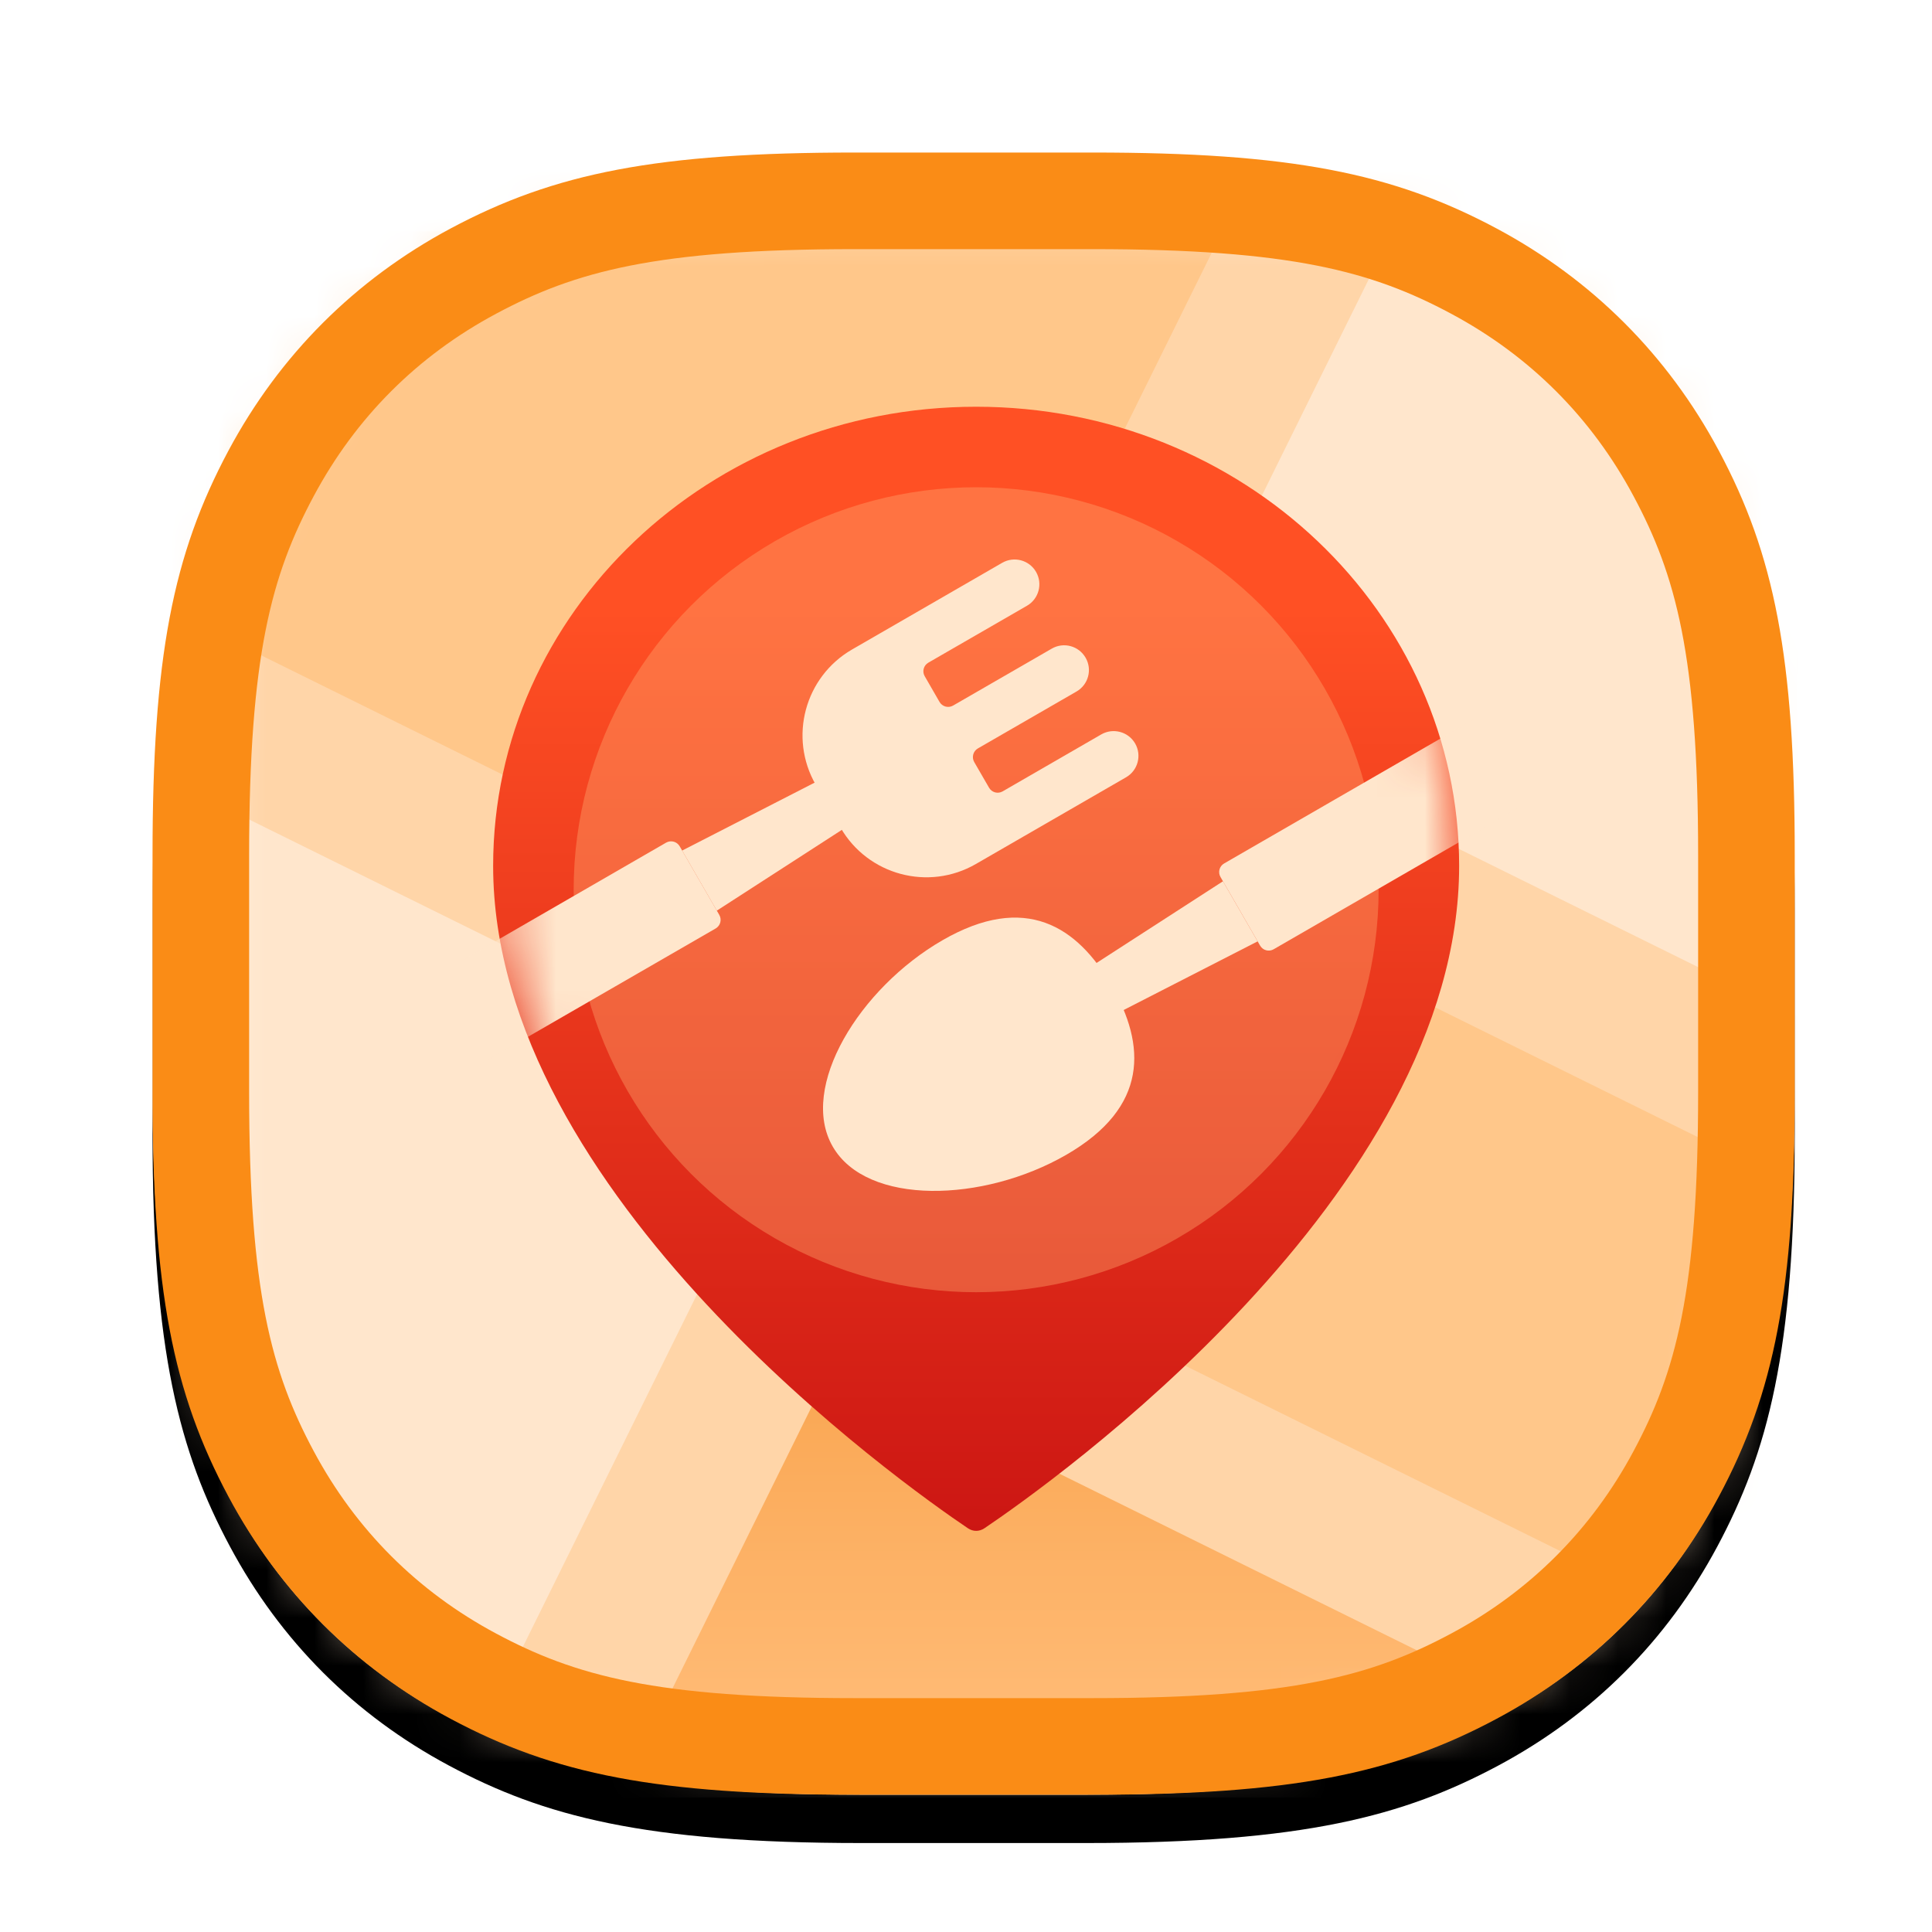<svg width="40" height="40" viewBox="0 0 40 40" fill="none" xmlns="http://www.w3.org/2000/svg">
<g clip-path="url(#clip0_0_3)">
<g filter="url(#filter0_d_0_3)">
<path d="M17.827 3.158L22.489 3.158C26.981 3.158 29.063 3.715 31.019 4.761C32.974 5.807 34.509 7.341 35.555 9.297C36.601 11.252 37.158 13.335 37.158 17.827V22.489C37.158 26.981 36.601 29.063 35.555 31.019C34.509 32.974 32.974 34.509 31.019 35.555C29.063 36.601 26.981 37.158 22.489 37.158H17.827C13.335 37.158 11.252 36.601 9.297 35.555C7.341 34.509 5.807 32.974 4.761 31.019C3.715 29.063 3.158 26.981 3.158 22.489L3.158 17.827C3.158 13.335 3.715 11.252 4.761 9.297C5.807 7.341 7.341 5.807 9.297 4.761C11.252 3.715 13.335 3.158 17.827 3.158Z" fill="black"/>
</g>
<path d="M17.827 3.158L22.489 3.158C26.981 3.158 29.063 3.715 31.019 4.761C32.974 5.807 34.509 7.341 35.555 9.297C36.601 11.252 37.158 13.335 37.158 17.827V22.489C37.158 26.981 36.601 29.063 35.555 31.019C34.509 32.974 32.974 34.509 31.019 35.555C29.063 36.601 26.981 37.158 22.489 37.158H17.827C13.335 37.158 11.252 36.601 9.297 35.555C7.341 34.509 5.807 32.974 4.761 31.019C3.715 29.063 3.158 26.981 3.158 22.489L3.158 17.827C3.158 13.335 3.715 11.252 4.761 9.297C5.807 7.341 7.341 5.807 9.297 4.761C11.252 3.715 13.335 3.158 17.827 3.158Z" fill="white"/>
<mask id="mask0_0_3" style="mask-type:luminance" maskUnits="userSpaceOnUse" x="4" y="4" width="33" height="33">
<path d="M17.03 4.211L23.391 4.211C27.849 4.211 29.465 4.675 31.095 5.546C32.724 6.418 34.003 7.697 34.875 9.326C35.746 10.956 36.211 12.572 36.211 17.03V23.391C36.211 27.849 35.746 29.465 34.875 31.095C34.003 32.724 32.724 34.003 31.095 34.875C29.465 35.746 27.849 36.211 23.391 36.211H17.03C12.572 36.211 10.956 35.746 9.326 34.875C7.697 34.003 6.418 32.724 5.546 31.095C4.675 29.465 4.211 27.849 4.211 23.391L4.211 17.03C4.211 12.572 4.675 10.956 5.546 9.326C6.418 7.697 7.697 6.418 9.326 5.546C10.956 4.675 12.572 4.211 17.03 4.211Z" fill="white"/>
</mask>
<g mask="url(#mask0_0_3)">
<mask id="mask1_0_3" style="mask-type:luminance" maskUnits="userSpaceOnUse" x="0" y="0" width="41" height="41">
<path d="M40.211 0.211H0.211V40.211H40.211V0.211Z" fill="white"/>
</mask>
<g mask="url(#mask1_0_3)">
</g>
<g clip-path="url(#clip1_0_3)">
<rect width="34" height="34" transform="translate(3.211 3.211)" fill="white"/>
<rect x="3.211" y="3.211" width="34" height="34" fill="#FFE6CC"/>
<path d="M15.842 26.368L31.632 33.737L28.474 35.842H12.158L15.842 26.368Z" fill="url(#paint0_linear_0_3)"/>
<path d="M15.316 20.053L26.895 4.789H4.263V14.263L15.316 20.053Z" fill="#FFC78A"/>
<path d="M24.263 16.895L35.842 22.158V28.474L32.684 33.737L20.579 28.474L24.263 16.895Z" fill="#FFC78A"/>
<path d="M11.903 35.48L27.149 4.625" stroke="#FFD5A8" stroke-width="3.158"/>
<path d="M3.964 14.616L19.392 22.239" stroke="#FFD5A8" stroke-width="3.158"/>
<path d="M37.986 23.182L22.559 15.559" stroke="#FFD5A8" stroke-width="3.158"/>
<path d="M32.591 34.016L17.163 26.393" stroke="#FFD5A8" stroke-width="3.158"/>
<path d="M30.21 17.927C30.21 24.745 21.707 30.747 20.383 31.64C20.275 31.713 20.146 31.713 20.038 31.64C18.714 30.747 10.21 24.745 10.21 17.927C10.21 12.677 14.688 8.421 20.21 8.421C25.733 8.421 30.21 12.677 30.21 17.927Z" fill="url(#paint1_linear_0_3)"/>
<mask id="mask2_0_3" style="mask-type:alpha" maskUnits="userSpaceOnUse" x="10" y="8" width="21" height="24">
<path d="M30.21 17.927C30.21 24.745 21.707 30.747 20.383 31.64C20.275 31.713 20.146 31.713 20.038 31.64C18.714 30.747 10.21 24.745 10.21 17.927C10.21 12.677 14.688 8.421 20.21 8.421C25.733 8.421 30.21 12.677 30.21 17.927Z" fill="url(#paint2_linear_0_3)"/>
</mask>
<g mask="url(#mask2_0_3)">
<circle opacity="0.4" cx="20.21" cy="18.421" r="8.333" fill="#FFA86E"/>
<path d="M20.75 11.652C20.995 11.511 21.309 11.595 21.45 11.84C21.592 12.085 21.508 12.399 21.263 12.541L19.22 13.72C19.122 13.777 19.088 13.902 19.145 14L19.452 14.533C19.509 14.631 19.634 14.665 19.733 14.608L21.776 13.429C22.021 13.287 22.334 13.371 22.476 13.617C22.618 13.862 22.534 14.175 22.288 14.317L20.245 15.496C20.147 15.553 20.114 15.679 20.17 15.777L20.478 16.31C20.535 16.408 20.66 16.441 20.758 16.385L22.801 15.205C23.046 15.064 23.36 15.148 23.502 15.393C23.643 15.638 23.559 15.952 23.314 16.093L20.205 17.888C19.224 18.455 17.97 18.119 17.403 17.137L16.89 16.249C16.324 15.268 16.66 14.014 17.641 13.447L20.75 11.652Z" fill="#FFE6CC"/>
<path d="M17.778 15.736L18.291 16.625L14.841 18.854L14.123 17.61L17.778 15.736Z" fill="#FFE6CC"/>
<path d="M13.791 17.446C13.89 17.39 14.015 17.423 14.072 17.521L14.892 18.942C14.949 19.041 14.915 19.166 14.817 19.223L9.665 22.197C9.175 22.48 8.548 22.312 8.264 21.822C7.981 21.331 8.149 20.704 8.64 20.421L13.791 17.446Z" fill="#FFE6CC"/>
<path d="M22.382 21.363L21.87 20.475L25.32 18.246L26.038 19.49L22.382 21.363Z" fill="#FFE6CC"/>
<path d="M26.369 19.654C26.271 19.71 26.146 19.677 26.089 19.578L25.269 18.157C25.212 18.059 25.246 17.934 25.344 17.877L30.495 14.903C30.986 14.619 31.613 14.787 31.896 15.278C32.18 15.769 32.012 16.396 31.521 16.679L26.369 19.654Z" fill="#FFE6CC"/>
<path d="M19.511 19.468C21.228 18.476 22.306 19.18 23.014 20.406C23.722 21.633 23.792 22.918 22.076 23.909C20.358 24.9 17.949 24.966 17.241 23.739C16.532 22.513 17.794 20.459 19.511 19.468Z" fill="#FFE6CC"/>
</g>
</g>
</g>
<path d="M17.704 3.158H22.612C26.707 3.158 28.832 3.578 30.985 4.73C32.964 5.788 34.528 7.352 35.586 9.33C36.738 11.484 37.158 13.609 37.158 17.704V22.612C37.158 26.707 36.738 28.832 35.586 30.985C34.528 32.964 32.964 34.528 30.985 35.586C28.832 36.738 26.707 37.158 22.612 37.158H17.704C13.609 37.158 11.484 36.738 9.33 35.586C7.352 34.528 5.788 32.964 4.73 30.985C3.578 28.832 3.158 26.707 3.158 22.612V17.704C3.158 13.609 3.578 11.484 4.73 9.33C5.788 7.352 7.352 5.788 9.33 4.73C11.484 3.578 13.609 3.158 17.704 3.158ZM22.612 5.158H17.704C13.574 5.158 11.903 5.622 10.274 6.494C8.644 7.365 7.365 8.644 6.494 10.274C5.622 11.903 5.158 13.574 5.158 17.704V22.612C5.158 26.741 5.622 28.413 6.494 30.042C7.365 31.672 8.644 32.951 10.274 33.822C11.903 34.694 13.574 35.158 17.704 35.158H22.612C26.741 35.158 28.413 34.694 30.042 33.822C31.672 32.951 32.951 31.672 33.822 30.042C34.694 28.413 35.158 26.741 35.158 22.612V17.704C35.158 13.574 34.694 11.903 33.822 10.274C32.951 8.644 31.672 7.365 30.042 6.494C28.413 5.622 26.741 5.158 22.612 5.158Z" fill="#FA8C16"/>
</g>
<defs>
<filter id="filter0_d_0_3" x="1.158" y="2.158" width="38" height="38" filterUnits="userSpaceOnUse" color-interpolation-filters="sRGB">
<feFlood flood-opacity="0" result="BackgroundImageFix"/>
<feColorMatrix in="SourceAlpha" type="matrix" values="0 0 0 0 0 0 0 0 0 0 0 0 0 0 0 0 0 0 127 0" result="hardAlpha"/>
<feOffset dy="1"/>
<feGaussianBlur stdDeviation="1"/>
<feColorMatrix type="matrix" values="0 0 0 0 0.678 0 0 0 0 0.306 0 0 0 0 0 0 0 0 0.38 0"/>
<feBlend mode="normal" in2="BackgroundImageFix" result="effect1_dropShadow_0_3"/>
<feBlend mode="normal" in="SourceGraphic" in2="effect1_dropShadow_0_3" result="shape"/>
</filter>
<linearGradient id="paint0_linear_0_3" x1="22.105" y1="28.947" x2="22.105" y2="35.263" gradientUnits="userSpaceOnUse">
<stop stop-color="#FAA855"/>
<stop offset="1" stop-color="#FFBA74"/>
</linearGradient>
<linearGradient id="paint1_linear_0_3" x1="20.21" y1="12.592" x2="20.21" y2="31.754" gradientUnits="userSpaceOnUse">
<stop stop-color="#FF5024"/>
<stop offset="1" stop-color="#CC1613"/>
</linearGradient>
<linearGradient id="paint2_linear_0_3" x1="20.21" y1="8.421" x2="20.21" y2="31.754" gradientUnits="userSpaceOnUse">
<stop stop-color="#FA3D1C"/>
<stop offset="1" stop-color="#F32614"/>
</linearGradient>
<clipPath id="clip0_0_3">
<rect width="40" height="40" fill="white"/>
</clipPath>
<clipPath id="clip1_0_3">
<rect width="34" height="34" fill="white" transform="translate(3.211 3.211)"/>
</clipPath>
</defs>
</svg>
